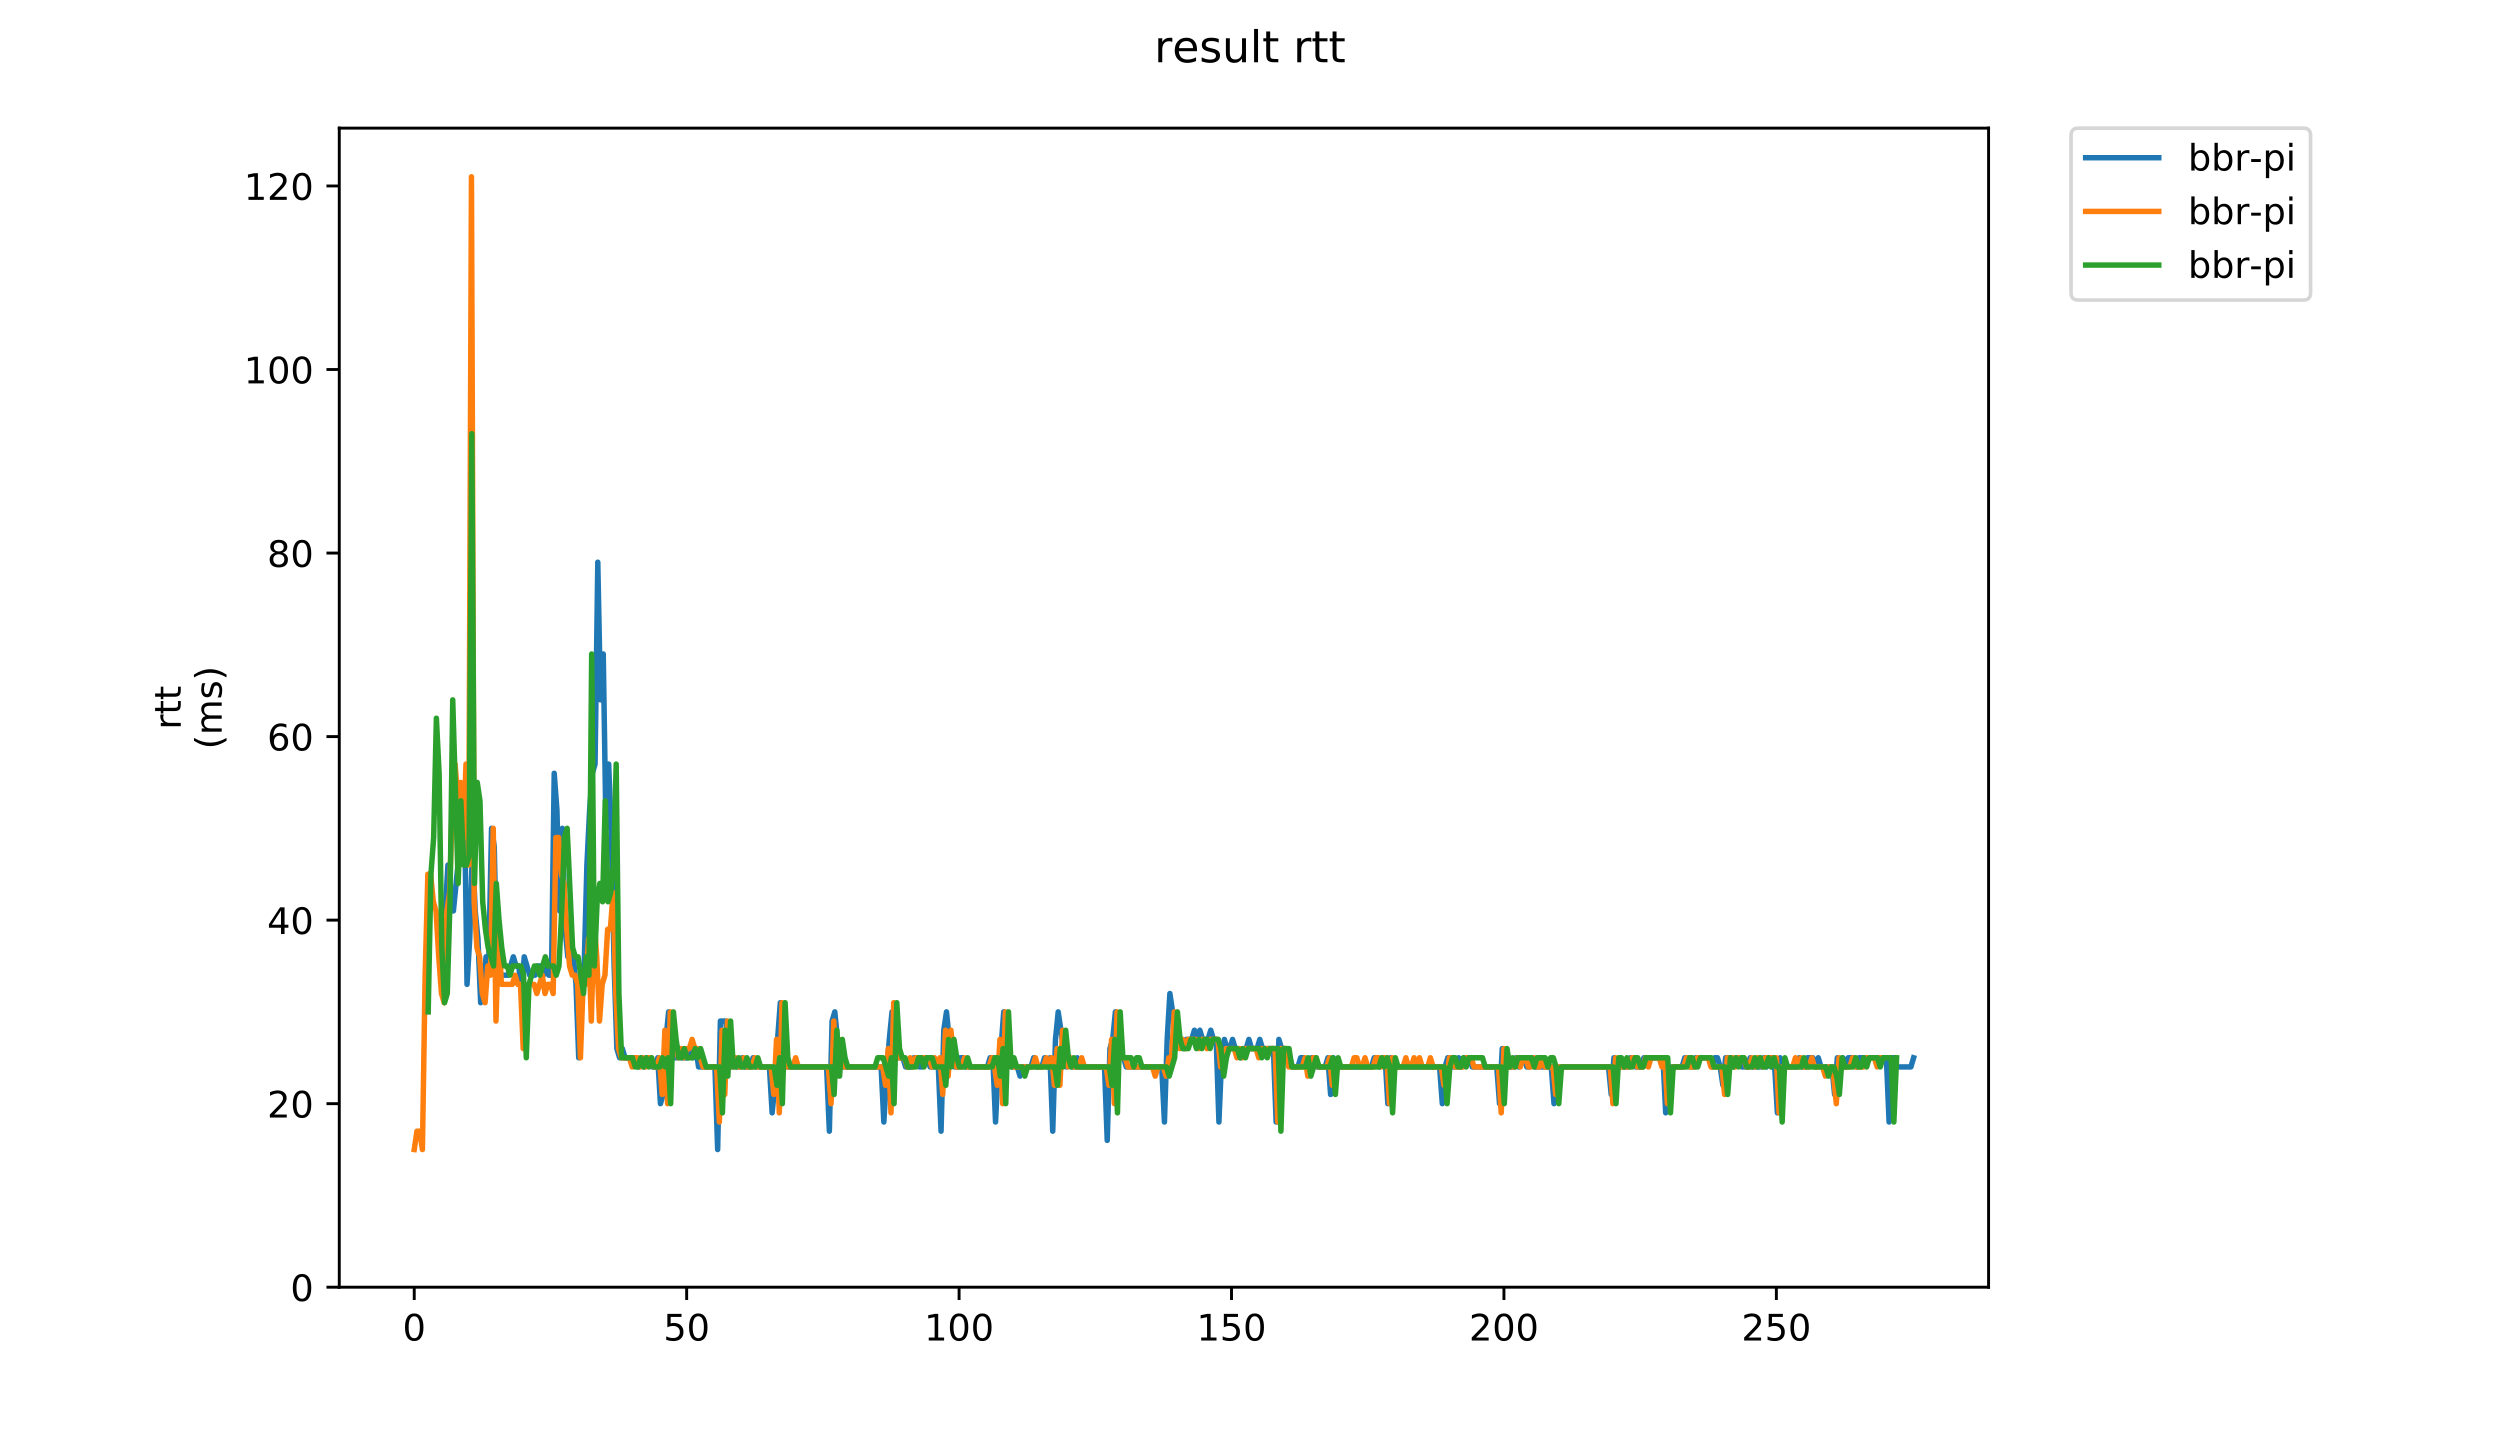 <?xml version="1.0" encoding="utf-8" standalone="no"?>
<!DOCTYPE svg PUBLIC "-//W3C//DTD SVG 1.1//EN"
  "http://www.w3.org/Graphics/SVG/1.1/DTD/svg11.dtd">
<!-- Created with matplotlib (https://matplotlib.org/) -->
<svg height="396pt" version="1.1" viewBox="0 0 684 396" width="684pt" xmlns="http://www.w3.org/2000/svg" xmlns:xlink="http://www.w3.org/1999/xlink">
 <defs>
  <style type="text/css">
*{stroke-linecap:butt;stroke-linejoin:round;}
  </style>
 </defs>
 <g id="figure_1">
  <g id="patch_1">
   <path d="M 0 396 
L 684 396 
L 684 0 
L 0 0 
z
" style="fill:#ffffff;"/>
  </g>
  <g id="axes_1">
   <g id="patch_2">
    <path d="M 92.824 352.174 
L 544.074 352.174 
L 544.074 35.062 
L 92.824 35.062 
z
" style="fill:#ffffff;"/>
   </g>
   <g id="matplotlib.axis_1">
    <g id="xtick_1">
     <g id="line2d_1">
      <defs>
       <path d="M 0 0 
L 0 3.5 
" id="mbd7ac1cc4b" style="stroke:#000000;stroke-width:0.8;"/>
      </defs>
      <g>
       <use style="stroke:#000000;stroke-width:0.8;" x="113.335" xlink:href="#mbd7ac1cc4b" y="352.174"/>
      </g>
     </g>
     <g id="text_1">
      <!-- 0 -->
      <defs>
       <path d="M 31.781 66.406 
Q 24.172 66.406 20.328 58.906 
Q 16.5 51.422 16.5 36.375 
Q 16.5 21.391 20.328 13.891 
Q 24.172 6.391 31.781 6.391 
Q 39.453 6.391 43.281 13.891 
Q 47.125 21.391 47.125 36.375 
Q 47.125 51.422 43.281 58.906 
Q 39.453 66.406 31.781 66.406 
z
M 31.781 74.219 
Q 44.047 74.219 50.516 64.516 
Q 56.984 54.828 56.984 36.375 
Q 56.984 17.969 50.516 8.266 
Q 44.047 -1.422 31.781 -1.422 
Q 19.531 -1.422 13.062 8.266 
Q 6.594 17.969 6.594 36.375 
Q 6.594 54.828 13.062 64.516 
Q 19.531 74.219 31.781 74.219 
z
" id="DejaVuSans-48"/>
      </defs>
      <g transform="translate(110.154 366.773)scale(0.1 -0.1)">
       <use xlink:href="#DejaVuSans-48"/>
      </g>
     </g>
    </g>
    <g id="xtick_2">
     <g id="line2d_2">
      <g>
       <use style="stroke:#000000;stroke-width:0.8;" x="187.871" xlink:href="#mbd7ac1cc4b" y="352.174"/>
      </g>
     </g>
     <g id="text_2">
      <!-- 50 -->
      <defs>
       <path d="M 10.797 72.906 
L 49.516 72.906 
L 49.516 64.594 
L 19.828 64.594 
L 19.828 46.734 
Q 21.969 47.469 24.109 47.828 
Q 26.266 48.188 28.422 48.188 
Q 40.625 48.188 47.75 41.5 
Q 54.891 34.812 54.891 23.391 
Q 54.891 11.625 47.562 5.094 
Q 40.234 -1.422 26.906 -1.422 
Q 22.312 -1.422 17.547 -0.641 
Q 12.797 0.141 7.719 1.703 
L 7.719 11.625 
Q 12.109 9.234 16.797 8.062 
Q 21.484 6.891 26.703 6.891 
Q 35.156 6.891 40.078 11.328 
Q 45.016 15.766 45.016 23.391 
Q 45.016 31 40.078 35.438 
Q 35.156 39.891 26.703 39.891 
Q 22.75 39.891 18.812 39.016 
Q 14.891 38.141 10.797 36.281 
z
" id="DejaVuSans-53"/>
      </defs>
      <g transform="translate(181.508 366.773)scale(0.1 -0.1)">
       <use xlink:href="#DejaVuSans-53"/>
       <use x="63.623" xlink:href="#DejaVuSans-48"/>
      </g>
     </g>
    </g>
    <g id="xtick_3">
     <g id="line2d_3">
      <g>
       <use style="stroke:#000000;stroke-width:0.8;" x="262.406" xlink:href="#mbd7ac1cc4b" y="352.174"/>
      </g>
     </g>
     <g id="text_3">
      <!-- 100 -->
      <defs>
       <path d="M 12.406 8.297 
L 28.516 8.297 
L 28.516 63.922 
L 10.984 60.406 
L 10.984 69.391 
L 28.422 72.906 
L 38.281 72.906 
L 38.281 8.297 
L 54.391 8.297 
L 54.391 0 
L 12.406 0 
z
" id="DejaVuSans-49"/>
      </defs>
      <g transform="translate(252.863 366.773)scale(0.1 -0.1)">
       <use xlink:href="#DejaVuSans-49"/>
       <use x="63.623" xlink:href="#DejaVuSans-48"/>
       <use x="127.246" xlink:href="#DejaVuSans-48"/>
      </g>
     </g>
    </g>
    <g id="xtick_4">
     <g id="line2d_4">
      <g>
       <use style="stroke:#000000;stroke-width:0.8;" x="336.942" xlink:href="#mbd7ac1cc4b" y="352.174"/>
      </g>
     </g>
     <g id="text_4">
      <!-- 150 -->
      <g transform="translate(327.398 366.773)scale(0.1 -0.1)">
       <use xlink:href="#DejaVuSans-49"/>
       <use x="63.623" xlink:href="#DejaVuSans-53"/>
       <use x="127.246" xlink:href="#DejaVuSans-48"/>
      </g>
     </g>
    </g>
    <g id="xtick_5">
     <g id="line2d_5">
      <g>
       <use style="stroke:#000000;stroke-width:0.8;" x="411.477" xlink:href="#mbd7ac1cc4b" y="352.174"/>
      </g>
     </g>
     <g id="text_5">
      <!-- 200 -->
      <defs>
       <path d="M 19.188 8.297 
L 53.609 8.297 
L 53.609 0 
L 7.328 0 
L 7.328 8.297 
Q 12.938 14.109 22.625 23.891 
Q 32.328 33.688 34.812 36.531 
Q 39.547 41.844 41.422 45.531 
Q 43.312 49.219 43.312 52.781 
Q 43.312 58.594 39.234 62.25 
Q 35.156 65.922 28.609 65.922 
Q 23.969 65.922 18.812 64.312 
Q 13.672 62.703 7.812 59.422 
L 7.812 69.391 
Q 13.766 71.781 18.938 73 
Q 24.125 74.219 28.422 74.219 
Q 39.75 74.219 46.484 68.547 
Q 53.219 62.891 53.219 53.422 
Q 53.219 48.922 51.531 44.891 
Q 49.859 40.875 45.406 35.406 
Q 44.188 33.984 37.641 27.219 
Q 31.109 20.453 19.188 8.297 
z
" id="DejaVuSans-50"/>
      </defs>
      <g transform="translate(401.934 366.773)scale(0.1 -0.1)">
       <use xlink:href="#DejaVuSans-50"/>
       <use x="63.623" xlink:href="#DejaVuSans-48"/>
       <use x="127.246" xlink:href="#DejaVuSans-48"/>
      </g>
     </g>
    </g>
    <g id="xtick_6">
     <g id="line2d_6">
      <g>
       <use style="stroke:#000000;stroke-width:0.8;" x="486.013" xlink:href="#mbd7ac1cc4b" y="352.174"/>
      </g>
     </g>
     <g id="text_6">
      <!-- 250 -->
      <g transform="translate(476.469 366.773)scale(0.1 -0.1)">
       <use xlink:href="#DejaVuSans-50"/>
       <use x="63.623" xlink:href="#DejaVuSans-53"/>
       <use x="127.246" xlink:href="#DejaVuSans-48"/>
      </g>
     </g>
    </g>
   </g>
   <g id="matplotlib.axis_2">
    <g id="ytick_1">
     <g id="line2d_7">
      <defs>
       <path d="M 0 0 
L -3.5 0 
" id="m4c95d29ac7" style="stroke:#000000;stroke-width:0.8;"/>
      </defs>
      <g>
       <use style="stroke:#000000;stroke-width:0.8;" x="92.824" xlink:href="#m4c95d29ac7" y="352.174"/>
      </g>
     </g>
     <g id="text_7">
      <!-- 0 -->
      <g transform="translate(79.461 355.973)scale(0.1 -0.1)">
       <use xlink:href="#DejaVuSans-48"/>
      </g>
     </g>
    </g>
    <g id="ytick_2">
     <g id="line2d_8">
      <g>
       <use style="stroke:#000000;stroke-width:0.8;" x="92.824" xlink:href="#m4c95d29ac7" y="301.959"/>
      </g>
     </g>
     <g id="text_8">
      <!-- 20 -->
      <g transform="translate(73.099 305.758)scale(0.1 -0.1)">
       <use xlink:href="#DejaVuSans-50"/>
       <use x="63.623" xlink:href="#DejaVuSans-48"/>
      </g>
     </g>
    </g>
    <g id="ytick_3">
     <g id="line2d_9">
      <g>
       <use style="stroke:#000000;stroke-width:0.8;" x="92.824" xlink:href="#m4c95d29ac7" y="251.743"/>
      </g>
     </g>
     <g id="text_9">
      <!-- 40 -->
      <defs>
       <path d="M 37.797 64.312 
L 12.891 25.391 
L 37.797 25.391 
z
M 35.203 72.906 
L 47.609 72.906 
L 47.609 25.391 
L 58.016 25.391 
L 58.016 17.188 
L 47.609 17.188 
L 47.609 0 
L 37.797 0 
L 37.797 17.188 
L 4.891 17.188 
L 4.891 26.703 
z
" id="DejaVuSans-52"/>
      </defs>
      <g transform="translate(73.099 255.542)scale(0.1 -0.1)">
       <use xlink:href="#DejaVuSans-52"/>
       <use x="63.623" xlink:href="#DejaVuSans-48"/>
      </g>
     </g>
    </g>
    <g id="ytick_4">
     <g id="line2d_10">
      <g>
       <use style="stroke:#000000;stroke-width:0.8;" x="92.824" xlink:href="#m4c95d29ac7" y="201.527"/>
      </g>
     </g>
     <g id="text_10">
      <!-- 60 -->
      <defs>
       <path d="M 33.016 40.375 
Q 26.375 40.375 22.484 35.828 
Q 18.609 31.297 18.609 23.391 
Q 18.609 15.531 22.484 10.953 
Q 26.375 6.391 33.016 6.391 
Q 39.656 6.391 43.531 10.953 
Q 47.406 15.531 47.406 23.391 
Q 47.406 31.297 43.531 35.828 
Q 39.656 40.375 33.016 40.375 
z
M 52.594 71.297 
L 52.594 62.312 
Q 48.875 64.062 45.094 64.984 
Q 41.312 65.922 37.594 65.922 
Q 27.828 65.922 22.672 59.328 
Q 17.531 52.734 16.797 39.406 
Q 19.672 43.656 24.016 45.922 
Q 28.375 48.188 33.594 48.188 
Q 44.578 48.188 50.953 41.516 
Q 57.328 34.859 57.328 23.391 
Q 57.328 12.156 50.688 5.359 
Q 44.047 -1.422 33.016 -1.422 
Q 20.359 -1.422 13.672 8.266 
Q 6.984 17.969 6.984 36.375 
Q 6.984 53.656 15.188 63.938 
Q 23.391 74.219 37.203 74.219 
Q 40.922 74.219 44.703 73.484 
Q 48.484 72.75 52.594 71.297 
z
" id="DejaVuSans-54"/>
      </defs>
      <g transform="translate(73.099 205.327)scale(0.1 -0.1)">
       <use xlink:href="#DejaVuSans-54"/>
       <use x="63.623" xlink:href="#DejaVuSans-48"/>
      </g>
     </g>
    </g>
    <g id="ytick_5">
     <g id="line2d_11">
      <g>
       <use style="stroke:#000000;stroke-width:0.8;" x="92.824" xlink:href="#m4c95d29ac7" y="151.312"/>
      </g>
     </g>
     <g id="text_11">
      <!-- 80 -->
      <defs>
       <path d="M 31.781 34.625 
Q 24.75 34.625 20.719 30.859 
Q 16.703 27.094 16.703 20.516 
Q 16.703 13.922 20.719 10.156 
Q 24.75 6.391 31.781 6.391 
Q 38.812 6.391 42.859 10.172 
Q 46.922 13.969 46.922 20.516 
Q 46.922 27.094 42.891 30.859 
Q 38.875 34.625 31.781 34.625 
z
M 21.922 38.812 
Q 15.578 40.375 12.031 44.719 
Q 8.5 49.078 8.5 55.328 
Q 8.5 64.062 14.719 69.141 
Q 20.953 74.219 31.781 74.219 
Q 42.672 74.219 48.875 69.141 
Q 55.078 64.062 55.078 55.328 
Q 55.078 49.078 51.531 44.719 
Q 48 40.375 41.703 38.812 
Q 48.828 37.156 52.797 32.312 
Q 56.781 27.484 56.781 20.516 
Q 56.781 9.906 50.312 4.234 
Q 43.844 -1.422 31.781 -1.422 
Q 19.734 -1.422 13.25 4.234 
Q 6.781 9.906 6.781 20.516 
Q 6.781 27.484 10.781 32.312 
Q 14.797 37.156 21.922 38.812 
z
M 18.312 54.391 
Q 18.312 48.734 21.844 45.562 
Q 25.391 42.391 31.781 42.391 
Q 38.141 42.391 41.719 45.562 
Q 45.312 48.734 45.312 54.391 
Q 45.312 60.062 41.719 63.234 
Q 38.141 66.406 31.781 66.406 
Q 25.391 66.406 21.844 63.234 
Q 18.312 60.062 18.312 54.391 
z
" id="DejaVuSans-56"/>
      </defs>
      <g transform="translate(73.099 155.111)scale(0.1 -0.1)">
       <use xlink:href="#DejaVuSans-56"/>
       <use x="63.623" xlink:href="#DejaVuSans-48"/>
      </g>
     </g>
    </g>
    <g id="ytick_6">
     <g id="line2d_12">
      <g>
       <use style="stroke:#000000;stroke-width:0.8;" x="92.824" xlink:href="#m4c95d29ac7" y="101.096"/>
      </g>
     </g>
     <g id="text_12">
      <!-- 100 -->
      <g transform="translate(66.736 104.895)scale(0.1 -0.1)">
       <use xlink:href="#DejaVuSans-49"/>
       <use x="63.623" xlink:href="#DejaVuSans-48"/>
       <use x="127.246" xlink:href="#DejaVuSans-48"/>
      </g>
     </g>
    </g>
    <g id="ytick_7">
     <g id="line2d_13">
      <g>
       <use style="stroke:#000000;stroke-width:0.8;" x="92.824" xlink:href="#m4c95d29ac7" y="50.88"/>
      </g>
     </g>
     <g id="text_13">
      <!-- 120 -->
      <g transform="translate(66.736 54.68)scale(0.1 -0.1)">
       <use xlink:href="#DejaVuSans-49"/>
       <use x="63.623" xlink:href="#DejaVuSans-50"/>
       <use x="127.246" xlink:href="#DejaVuSans-48"/>
      </g>
     </g>
    </g>
    <g id="text_14">
     <!-- rtt -->
     <defs>
      <path d="M 41.109 46.297 
Q 39.594 47.172 37.812 47.578 
Q 36.031 48 33.891 48 
Q 26.266 48 22.188 43.047 
Q 18.109 38.094 18.109 28.812 
L 18.109 0 
L 9.078 0 
L 9.078 54.688 
L 18.109 54.688 
L 18.109 46.188 
Q 20.953 51.172 25.484 53.578 
Q 30.031 56 36.531 56 
Q 37.453 56 38.578 55.875 
Q 39.703 55.766 41.062 55.516 
z
" id="DejaVuSans-114"/>
      <path d="M 18.312 70.219 
L 18.312 54.688 
L 36.812 54.688 
L 36.812 47.703 
L 18.312 47.703 
L 18.312 18.016 
Q 18.312 11.328 20.141 9.422 
Q 21.969 7.516 27.594 7.516 
L 36.812 7.516 
L 36.812 0 
L 27.594 0 
Q 17.188 0 13.234 3.875 
Q 9.281 7.766 9.281 18.016 
L 9.281 47.703 
L 2.688 47.703 
L 2.688 54.688 
L 9.281 54.688 
L 9.281 70.219 
z
" id="DejaVuSans-116"/>
     </defs>
     <g transform="translate(49.459 199.594)rotate(-90)scale(0.1 -0.1)">
      <use xlink:href="#DejaVuSans-114"/>
      <use x="41.113" xlink:href="#DejaVuSans-116"/>
      <use x="80.322" xlink:href="#DejaVuSans-116"/>
     </g>
     <!-- (ms) -->
     <defs>
      <path d="M 31 75.875 
Q 24.469 64.656 21.281 53.656 
Q 18.109 42.672 18.109 31.391 
Q 18.109 20.125 21.312 9.062 
Q 24.516 -2 31 -13.188 
L 23.188 -13.188 
Q 15.875 -1.703 12.234 9.375 
Q 8.594 20.453 8.594 31.391 
Q 8.594 42.281 12.203 53.312 
Q 15.828 64.359 23.188 75.875 
z
" id="DejaVuSans-40"/>
      <path d="M 52 44.188 
Q 55.375 50.25 60.062 53.125 
Q 64.75 56 71.094 56 
Q 79.641 56 84.281 50.016 
Q 88.922 44.047 88.922 33.016 
L 88.922 0 
L 79.891 0 
L 79.891 32.719 
Q 79.891 40.578 77.094 44.375 
Q 74.312 48.188 68.609 48.188 
Q 61.625 48.188 57.562 43.547 
Q 53.516 38.922 53.516 30.906 
L 53.516 0 
L 44.484 0 
L 44.484 32.719 
Q 44.484 40.625 41.703 44.406 
Q 38.922 48.188 33.109 48.188 
Q 26.219 48.188 22.156 43.531 
Q 18.109 38.875 18.109 30.906 
L 18.109 0 
L 9.078 0 
L 9.078 54.688 
L 18.109 54.688 
L 18.109 46.188 
Q 21.188 51.219 25.484 53.609 
Q 29.781 56 35.688 56 
Q 41.656 56 45.828 52.969 
Q 50 49.953 52 44.188 
z
" id="DejaVuSans-109"/>
      <path d="M 44.281 53.078 
L 44.281 44.578 
Q 40.484 46.531 36.375 47.5 
Q 32.281 48.484 27.875 48.484 
Q 21.188 48.484 17.844 46.438 
Q 14.5 44.391 14.5 40.281 
Q 14.5 37.156 16.891 35.375 
Q 19.281 33.594 26.516 31.984 
L 29.594 31.297 
Q 39.156 29.25 43.188 25.516 
Q 47.219 21.781 47.219 15.094 
Q 47.219 7.469 41.188 3.016 
Q 35.156 -1.422 24.609 -1.422 
Q 20.219 -1.422 15.453 -0.562 
Q 10.688 0.297 5.422 2 
L 5.422 11.281 
Q 10.406 8.688 15.234 7.391 
Q 20.062 6.109 24.812 6.109 
Q 31.156 6.109 34.562 8.281 
Q 37.984 10.453 37.984 14.406 
Q 37.984 18.062 35.516 20.016 
Q 33.062 21.969 24.703 23.781 
L 21.578 24.516 
Q 13.234 26.266 9.516 29.906 
Q 5.812 33.547 5.812 39.891 
Q 5.812 47.609 11.281 51.797 
Q 16.75 56 26.812 56 
Q 31.781 56 36.172 55.266 
Q 40.578 54.547 44.281 53.078 
z
" id="DejaVuSans-115"/>
      <path d="M 8.016 75.875 
L 15.828 75.875 
Q 23.141 64.359 26.781 53.312 
Q 30.422 42.281 30.422 31.391 
Q 30.422 20.453 26.781 9.375 
Q 23.141 -1.703 15.828 -13.188 
L 8.016 -13.188 
Q 14.5 -2 17.703 9.062 
Q 20.906 20.125 20.906 31.391 
Q 20.906 42.672 17.703 53.656 
Q 14.5 64.656 8.016 75.875 
z
" id="DejaVuSans-41"/>
     </defs>
     <g transform="translate(60.657 204.995)rotate(-90)scale(0.1 -0.1)">
      <use xlink:href="#DejaVuSans-40"/>
      <use x="39.014" xlink:href="#DejaVuSans-109"/>
      <use x="136.426" xlink:href="#DejaVuSans-115"/>
      <use x="188.525" xlink:href="#DejaVuSans-41"/>
     </g>
    </g>
   </g>
   <g id="line2d_14">
    <path clip-path="url(#p7421659bf4)" d="M 121.816 249.232 
L 122.561 236.678 
L 123.307 244.211 
L 124.052 249.232 
L 125.543 234.167 
L 126.288 216.592 
L 127.033 216.592 
L 127.779 269.318 
L 128.524 256.764 
L 129.269 231.657 
L 130.015 249.232 
L 130.76 256.764 
L 131.506 274.34 
L 132.251 269.318 
L 132.996 261.786 
L 133.742 261.786 
L 134.487 226.635 
L 135.232 231.657 
L 135.978 266.808 
L 138.959 266.808 
L 140.45 261.786 
L 141.195 264.297 
L 141.941 264.297 
L 142.686 271.829 
L 143.431 261.786 
L 144.922 266.808 
L 146.413 266.808 
L 147.158 264.297 
L 147.903 264.297 
L 148.649 266.808 
L 149.394 264.297 
L 150.139 266.808 
L 150.885 266.808 
L 151.63 211.57 
L 152.376 221.614 
L 153.121 249.232 
L 153.866 226.635 
L 154.612 254.254 
L 155.357 261.786 
L 156.102 259.275 
L 156.848 261.786 
L 157.593 269.318 
L 158.338 289.405 
L 159.084 264.297 
L 159.829 264.297 
L 160.574 236.678 
L 161.32 221.614 
L 162.065 211.57 
L 162.81 209.06 
L 163.556 153.822 
L 164.301 191.484 
L 165.047 178.93 
L 165.792 226.635 
L 166.537 209.06 
L 167.283 229.146 
L 168.028 264.297 
L 168.773 286.894 
L 169.519 289.405 
L 170.264 286.894 
L 171.009 289.405 
L 173.991 289.405 
L 174.736 291.915 
L 175.482 289.405 
L 176.227 291.915 
L 176.972 289.405 
L 177.718 289.405 
L 178.463 291.915 
L 179.208 291.915 
L 179.954 289.405 
L 180.699 301.959 
L 181.444 299.448 
L 182.19 284.383 
L 182.935 276.851 
L 183.68 284.383 
L 184.426 289.405 
L 185.171 289.405 
L 185.916 286.894 
L 186.662 289.405 
L 188.153 289.405 
L 188.898 286.894 
L 189.643 289.405 
L 190.389 286.894 
L 191.134 291.915 
L 195.606 291.915 
L 196.351 314.512 
L 197.097 279.362 
L 198.588 279.362 
L 199.333 289.405 
L 200.078 291.915 
L 200.824 289.405 
L 201.569 291.915 
L 202.314 291.915 
L 203.06 289.405 
L 203.805 291.915 
L 205.296 291.915 
L 206.041 289.405 
L 206.786 291.915 
L 210.513 291.915 
L 211.259 304.469 
L 212.004 296.937 
L 212.749 284.383 
L 213.495 274.34 
L 214.24 289.405 
L 214.985 291.915 
L 226.166 291.915 
L 226.911 309.491 
L 227.656 279.362 
L 228.402 276.851 
L 229.147 284.383 
L 229.892 289.405 
L 230.638 291.915 
L 241.073 291.915 
L 241.818 306.98 
L 242.564 294.426 
L 243.309 284.383 
L 244.054 276.851 
L 244.8 286.894 
L 245.545 289.405 
L 247.036 289.405 
L 247.781 291.915 
L 249.272 291.915 
L 250.017 289.405 
L 250.762 289.405 
L 251.508 291.915 
L 252.253 291.915 
L 252.998 289.405 
L 253.744 289.405 
L 254.489 291.915 
L 256.725 291.915 
L 257.471 309.491 
L 258.216 281.872 
L 258.961 276.851 
L 259.707 284.383 
L 260.452 289.405 
L 261.197 291.915 
L 261.943 291.915 
L 262.688 289.405 
L 263.433 289.405 
L 264.179 291.915 
L 270.142 291.915 
L 270.887 289.405 
L 271.632 289.405 
L 272.378 306.98 
L 273.123 291.915 
L 273.868 286.894 
L 274.614 276.851 
L 275.359 291.915 
L 276.105 289.405 
L 276.85 291.915 
L 278.341 291.915 
L 279.086 294.426 
L 279.831 291.915 
L 282.067 291.915 
L 282.813 289.405 
L 283.558 291.915 
L 285.049 291.915 
L 285.794 289.405 
L 286.539 291.915 
L 287.285 289.405 
L 288.03 309.491 
L 288.776 284.383 
L 289.521 276.851 
L 291.757 291.915 
L 292.502 289.405 
L 293.248 291.915 
L 293.993 291.915 
L 294.738 289.405 
L 295.484 291.915 
L 302.192 291.915 
L 302.937 312.002 
L 303.683 286.894 
L 304.428 284.383 
L 305.173 276.851 
L 305.919 289.405 
L 307.409 289.405 
L 308.155 291.915 
L 317.844 291.915 
L 318.59 306.98 
L 319.335 284.383 
L 320.08 271.829 
L 321.571 281.872 
L 322.317 284.383 
L 323.062 284.383 
L 323.807 286.894 
L 324.553 284.383 
L 326.043 284.383 
L 326.789 281.872 
L 327.534 284.383 
L 328.279 281.872 
L 329.025 284.383 
L 330.515 284.383 
L 331.261 281.872 
L 332.006 284.383 
L 332.752 284.383 
L 333.497 306.98 
L 334.242 289.405 
L 334.988 284.383 
L 335.733 286.894 
L 336.478 286.894 
L 337.224 284.383 
L 337.969 286.894 
L 338.714 286.894 
L 339.46 289.405 
L 340.205 286.894 
L 340.95 286.894 
L 341.696 284.383 
L 342.441 286.894 
L 343.932 286.894 
L 344.677 284.383 
L 345.423 286.894 
L 348.404 286.894 
L 349.149 306.98 
L 349.895 284.383 
L 350.64 286.894 
L 351.385 286.894 
L 352.131 289.405 
L 352.876 289.405 
L 353.621 291.915 
L 355.112 291.915 
L 355.858 289.405 
L 356.603 289.405 
L 357.348 291.915 
L 358.094 291.915 
L 358.839 289.405 
L 359.584 289.405 
L 360.33 291.915 
L 362.566 291.915 
L 363.311 289.405 
L 364.056 299.448 
L 364.802 289.405 
L 365.547 291.915 
L 375.237 291.915 
L 375.982 289.405 
L 376.728 289.405 
L 377.473 291.915 
L 378.218 289.405 
L 378.964 289.405 
L 379.709 301.959 
L 380.454 289.405 
L 381.2 291.915 
L 393.871 291.915 
L 394.616 301.959 
L 395.361 291.915 
L 396.107 289.405 
L 396.852 291.915 
L 398.343 291.915 
L 399.088 289.405 
L 399.834 291.915 
L 400.579 289.405 
L 402.07 289.405 
L 402.815 291.915 
L 409.523 291.915 
L 410.269 301.959 
L 411.014 286.894 
L 411.759 291.915 
L 413.995 291.915 
L 414.741 289.405 
L 415.486 291.915 
L 416.231 289.405 
L 416.977 289.405 
L 417.722 291.915 
L 418.467 291.915 
L 419.213 289.405 
L 419.958 291.915 
L 424.43 291.915 
L 425.176 301.959 
L 425.921 291.915 
L 440.083 291.915 
L 440.828 299.448 
L 441.573 289.405 
L 442.319 291.915 
L 445.3 291.915 
L 446.046 289.405 
L 446.791 289.405 
L 447.536 291.915 
L 449.027 291.915 
L 449.772 289.405 
L 454.99 289.405 
L 455.735 304.469 
L 456.481 294.426 
L 457.226 291.915 
L 460.207 291.915 
L 460.953 289.405 
L 461.698 289.405 
L 462.443 291.915 
L 463.189 291.915 
L 463.934 289.405 
L 467.661 289.405 
L 468.406 291.915 
L 469.152 289.405 
L 469.897 289.405 
L 470.642 291.915 
L 471.388 296.937 
L 472.133 289.405 
L 473.624 289.405 
L 474.369 291.915 
L 475.114 289.405 
L 475.86 289.405 
L 476.605 291.915 
L 478.096 291.915 
L 478.841 289.405 
L 479.587 291.915 
L 481.823 291.915 
L 482.568 289.405 
L 483.313 291.915 
L 484.059 289.405 
L 484.804 291.915 
L 485.549 291.915 
L 486.295 304.469 
L 487.04 289.405 
L 487.785 291.915 
L 491.512 291.915 
L 492.258 289.405 
L 493.003 291.915 
L 493.748 291.915 
L 494.494 289.405 
L 495.984 289.405 
L 496.73 291.915 
L 497.475 289.405 
L 498.22 291.915 
L 501.202 291.915 
L 501.947 299.448 
L 502.693 289.405 
L 503.438 291.915 
L 504.183 289.405 
L 504.929 291.915 
L 505.674 289.405 
L 507.165 289.405 
L 507.91 291.915 
L 508.655 289.405 
L 516.109 289.405 
L 516.854 306.98 
L 517.6 289.405 
L 518.345 289.405 
L 519.09 291.915 
L 522.817 291.915 
L 523.563 289.405 
L 523.563 289.405 
" style="fill:none;stroke:#1f77b4;stroke-linecap:square;stroke-width:1.5;"/>
   </g>
   <g id="line2d_15">
    <path clip-path="url(#p7421659bf4)" d="M 113.335 314.512 
L 114.081 309.491 
L 114.826 309.491 
L 115.571 314.512 
L 116.317 266.808 
L 117.062 239.189 
L 117.807 239.189 
L 118.553 246.721 
L 119.298 249.232 
L 120.043 261.786 
L 120.789 271.829 
L 121.534 274.34 
L 122.28 249.232 
L 123.025 244.211 
L 123.77 219.103 
L 124.516 209.06 
L 125.261 219.103 
L 126.006 214.081 
L 126.752 229.146 
L 127.497 209.06 
L 128.242 236.678 
L 128.988 48.37 
L 129.733 246.721 
L 130.478 259.275 
L 131.224 261.786 
L 131.969 271.829 
L 132.715 274.34 
L 133.46 264.297 
L 134.205 266.808 
L 134.951 226.635 
L 135.696 279.362 
L 136.441 254.254 
L 137.187 269.318 
L 140.168 269.318 
L 140.913 266.808 
L 141.659 269.318 
L 142.404 269.318 
L 143.149 286.894 
L 143.895 271.829 
L 144.64 269.318 
L 146.131 269.318 
L 146.876 271.829 
L 148.367 266.808 
L 149.112 271.829 
L 149.858 269.318 
L 150.603 269.318 
L 151.348 271.829 
L 152.094 229.146 
L 152.839 229.146 
L 153.584 239.189 
L 154.33 241.7 
L 155.075 254.254 
L 155.821 264.297 
L 156.566 266.808 
L 157.311 266.808 
L 158.057 269.318 
L 158.802 289.405 
L 159.547 269.318 
L 160.293 269.318 
L 161.038 256.764 
L 161.783 279.362 
L 162.529 251.743 
L 163.274 261.786 
L 164.019 279.362 
L 164.765 269.318 
L 165.51 266.808 
L 166.256 254.254 
L 167.001 254.254 
L 167.746 244.211 
L 168.492 271.829 
L 169.237 286.894 
L 169.982 289.405 
L 172.218 289.405 
L 172.964 291.915 
L 173.709 289.405 
L 174.454 289.405 
L 175.2 291.915 
L 175.945 289.405 
L 176.69 291.915 
L 177.436 289.405 
L 178.181 289.405 
L 178.927 291.915 
L 179.672 291.915 
L 180.417 289.405 
L 181.163 299.448 
L 181.908 281.872 
L 182.653 301.959 
L 183.399 276.851 
L 184.144 284.383 
L 185.635 289.405 
L 186.38 286.894 
L 187.125 289.405 
L 187.871 286.894 
L 188.616 286.894 
L 189.362 284.383 
L 190.107 286.894 
L 190.852 286.894 
L 192.343 291.915 
L 196.07 291.915 
L 196.815 306.98 
L 197.56 281.872 
L 198.306 299.448 
L 199.051 279.362 
L 199.797 289.405 
L 200.542 291.915 
L 201.287 289.405 
L 202.033 291.915 
L 202.778 291.915 
L 203.523 289.405 
L 204.269 291.915 
L 205.759 291.915 
L 206.505 289.405 
L 207.25 291.915 
L 210.977 291.915 
L 211.722 299.448 
L 212.468 284.383 
L 213.213 304.469 
L 213.958 274.34 
L 214.704 286.894 
L 215.449 291.915 
L 216.94 291.915 
L 217.685 289.405 
L 218.43 291.915 
L 226.629 291.915 
L 227.375 301.959 
L 228.12 279.362 
L 228.865 294.426 
L 229.611 284.383 
L 230.356 289.405 
L 231.101 291.915 
L 241.536 291.915 
L 242.282 296.937 
L 243.027 286.894 
L 243.772 304.469 
L 244.518 274.34 
L 245.263 286.894 
L 246.009 289.405 
L 247.499 289.405 
L 248.245 291.915 
L 248.99 289.405 
L 249.735 291.915 
L 250.481 289.405 
L 254.207 289.405 
L 254.953 291.915 
L 255.698 289.405 
L 256.444 291.915 
L 257.189 289.405 
L 257.934 299.448 
L 258.68 281.872 
L 259.425 294.426 
L 260.17 281.872 
L 260.916 289.405 
L 261.661 291.915 
L 263.152 291.915 
L 263.897 289.405 
L 264.642 291.915 
L 270.605 291.915 
L 271.351 289.405 
L 272.096 291.915 
L 272.841 296.937 
L 273.587 284.383 
L 274.332 301.959 
L 275.077 276.851 
L 275.823 291.915 
L 276.568 289.405 
L 277.313 291.915 
L 282.531 291.915 
L 283.276 289.405 
L 284.022 291.915 
L 285.512 291.915 
L 286.258 289.405 
L 287.003 291.915 
L 287.748 289.405 
L 288.494 296.937 
L 289.239 286.894 
L 289.985 296.937 
L 290.73 281.872 
L 292.221 291.915 
L 292.966 289.405 
L 293.711 291.915 
L 295.202 291.915 
L 295.947 289.405 
L 296.693 291.915 
L 302.656 291.915 
L 303.401 296.937 
L 304.146 284.383 
L 304.892 301.959 
L 305.637 276.851 
L 306.382 289.405 
L 307.873 289.405 
L 308.618 291.915 
L 315.327 291.915 
L 316.072 294.426 
L 316.817 291.915 
L 318.308 291.915 
L 319.053 294.426 
L 319.799 289.405 
L 320.544 289.405 
L 321.289 276.851 
L 322.035 284.383 
L 322.78 286.894 
L 323.526 284.383 
L 324.271 286.894 
L 325.016 284.383 
L 327.252 284.383 
L 327.998 286.894 
L 328.743 284.383 
L 329.488 284.383 
L 330.234 286.894 
L 330.979 284.383 
L 333.215 284.383 
L 333.961 291.915 
L 335.451 286.894 
L 337.687 286.894 
L 338.433 289.405 
L 339.178 286.894 
L 339.923 289.405 
L 340.669 286.894 
L 343.65 286.894 
L 344.395 289.405 
L 345.141 286.894 
L 348.868 286.894 
L 349.613 306.98 
L 350.358 286.894 
L 351.849 286.894 
L 352.594 291.915 
L 356.321 291.915 
L 357.067 289.405 
L 357.812 294.426 
L 359.303 289.405 
L 360.048 289.405 
L 360.793 291.915 
L 363.029 291.915 
L 363.775 289.405 
L 364.52 296.937 
L 365.265 291.915 
L 369.738 291.915 
L 370.483 289.405 
L 371.228 289.405 
L 371.974 291.915 
L 372.719 291.915 
L 373.464 289.405 
L 374.21 291.915 
L 375.7 291.915 
L 376.446 289.405 
L 377.191 289.405 
L 377.936 291.915 
L 378.682 289.405 
L 379.427 289.405 
L 380.173 301.959 
L 380.918 289.405 
L 381.663 291.915 
L 383.899 291.915 
L 384.645 289.405 
L 385.39 291.915 
L 386.135 291.915 
L 386.881 289.405 
L 387.626 291.915 
L 388.371 289.405 
L 389.117 291.915 
L 390.608 291.915 
L 391.353 289.405 
L 392.098 291.915 
L 394.334 291.915 
L 395.08 296.937 
L 395.825 294.426 
L 396.57 289.405 
L 397.316 289.405 
L 398.061 291.915 
L 400.297 291.915 
L 401.042 289.405 
L 402.533 289.405 
L 403.279 291.915 
L 409.987 291.915 
L 410.732 304.469 
L 411.477 286.894 
L 412.223 291.915 
L 414.459 291.915 
L 415.204 289.405 
L 415.95 291.915 
L 416.695 289.405 
L 417.44 289.405 
L 418.186 291.915 
L 418.931 291.915 
L 419.676 289.405 
L 420.422 291.915 
L 421.167 291.915 
L 421.912 289.405 
L 422.658 291.915 
L 424.894 291.915 
L 425.639 299.448 
L 426.385 291.915 
L 440.546 291.915 
L 441.292 301.959 
L 442.037 289.405 
L 442.782 291.915 
L 445.764 291.915 
L 446.509 289.405 
L 447.255 289.405 
L 448 291.915 
L 449.491 291.915 
L 450.236 289.405 
L 450.981 291.915 
L 451.727 289.405 
L 453.963 289.405 
L 454.708 291.915 
L 455.453 289.405 
L 456.199 301.959 
L 456.944 294.426 
L 457.69 291.915 
L 460.671 291.915 
L 461.416 289.405 
L 462.162 291.915 
L 463.652 291.915 
L 464.398 289.405 
L 467.379 289.405 
L 468.124 291.915 
L 471.106 291.915 
L 471.851 299.448 
L 472.597 289.405 
L 473.342 291.915 
L 474.087 289.405 
L 474.833 291.915 
L 475.578 289.405 
L 477.069 289.405 
L 477.814 291.915 
L 478.559 291.915 
L 479.305 289.405 
L 480.05 291.915 
L 480.796 289.405 
L 481.541 289.405 
L 482.286 291.915 
L 483.032 289.405 
L 486.013 289.405 
L 486.758 304.469 
L 487.504 291.915 
L 490.485 291.915 
L 491.231 289.405 
L 491.976 291.915 
L 492.721 289.405 
L 493.467 291.915 
L 494.957 291.915 
L 495.703 289.405 
L 496.448 291.915 
L 498.684 291.915 
L 499.429 294.426 
L 500.175 291.915 
L 500.92 291.915 
L 501.665 294.426 
L 502.411 301.959 
L 503.156 289.405 
L 503.902 291.915 
L 506.138 291.915 
L 506.883 289.405 
L 507.628 291.915 
L 509.864 291.915 
L 510.61 289.405 
L 512.846 289.405 
L 513.591 291.915 
L 514.337 289.405 
L 515.082 289.405 
L 515.082 289.405 
" style="fill:none;stroke:#ff7f0e;stroke-linecap:square;stroke-width:1.5;"/>
   </g>
   <g id="line2d_16">
    <path clip-path="url(#p7421659bf4)" d="M 117.157 276.851 
L 117.903 239.189 
L 118.648 229.146 
L 119.394 196.506 
L 120.139 211.57 
L 120.884 259.275 
L 121.63 274.34 
L 122.375 271.829 
L 123.12 246.721 
L 123.866 191.484 
L 125.356 241.7 
L 126.102 219.103 
L 126.847 236.678 
L 127.592 236.678 
L 128.338 234.167 
L 129.083 118.672 
L 129.828 241.7 
L 130.574 214.081 
L 131.319 219.103 
L 132.065 246.721 
L 132.81 254.254 
L 133.555 259.275 
L 135.046 264.297 
L 135.791 241.7 
L 136.537 251.743 
L 137.282 259.275 
L 138.027 264.297 
L 138.773 264.297 
L 139.518 266.808 
L 140.263 264.297 
L 142.5 264.297 
L 143.245 266.808 
L 143.99 289.405 
L 144.736 269.318 
L 146.226 264.297 
L 146.972 264.297 
L 147.717 266.808 
L 149.208 261.786 
L 149.953 264.297 
L 151.444 264.297 
L 152.189 266.808 
L 152.935 264.297 
L 153.68 249.232 
L 154.425 229.146 
L 155.171 226.635 
L 156.661 259.275 
L 157.407 261.786 
L 158.152 261.786 
L 159.643 271.829 
L 160.388 261.786 
L 161.133 266.808 
L 161.879 178.93 
L 162.624 264.297 
L 163.369 246.721 
L 164.115 241.7 
L 164.86 246.721 
L 165.606 219.103 
L 166.351 246.721 
L 167.096 244.211 
L 167.842 236.678 
L 168.587 209.06 
L 169.332 271.829 
L 170.078 289.405 
L 173.059 289.405 
L 173.804 291.915 
L 174.55 291.915 
L 175.295 289.405 
L 176.041 291.915 
L 176.786 289.405 
L 177.531 291.915 
L 178.277 289.405 
L 179.022 291.915 
L 180.513 291.915 
L 181.258 289.405 
L 182.003 291.915 
L 182.749 289.405 
L 183.494 301.959 
L 184.239 276.851 
L 184.985 284.383 
L 185.73 289.405 
L 186.476 289.405 
L 187.221 286.894 
L 187.966 289.405 
L 189.457 289.405 
L 190.202 286.894 
L 190.948 289.405 
L 191.693 286.894 
L 193.184 291.915 
L 196.91 291.915 
L 197.656 304.469 
L 198.401 281.872 
L 199.147 294.426 
L 199.892 279.362 
L 200.637 291.915 
L 201.383 291.915 
L 202.128 289.405 
L 202.873 291.915 
L 203.619 291.915 
L 204.364 289.405 
L 205.109 291.915 
L 206.6 291.915 
L 207.345 289.405 
L 208.091 291.915 
L 211.818 291.915 
L 212.563 296.937 
L 213.308 289.405 
L 214.054 301.959 
L 214.799 274.34 
L 215.544 289.405 
L 216.29 291.915 
L 227.47 291.915 
L 228.215 299.448 
L 228.961 281.872 
L 229.706 294.426 
L 230.451 284.383 
L 231.197 289.405 
L 231.942 291.915 
L 239.396 291.915 
L 240.141 289.405 
L 241.632 289.405 
L 243.123 294.426 
L 243.868 289.405 
L 244.613 301.959 
L 245.359 274.34 
L 246.104 286.894 
L 246.849 289.405 
L 247.595 289.405 
L 248.34 291.915 
L 250.576 291.915 
L 251.321 289.405 
L 252.067 289.405 
L 252.812 291.915 
L 253.558 289.405 
L 255.048 289.405 
L 255.794 291.915 
L 258.03 291.915 
L 258.775 296.937 
L 259.52 284.383 
L 260.266 291.915 
L 261.011 284.383 
L 261.756 289.405 
L 262.502 291.915 
L 263.992 291.915 
L 264.738 289.405 
L 265.483 291.915 
L 271.446 291.915 
L 272.191 289.405 
L 272.937 289.405 
L 273.682 294.426 
L 274.427 286.894 
L 275.173 301.959 
L 275.918 276.851 
L 276.664 291.915 
L 277.409 289.405 
L 278.154 291.915 
L 279.645 291.915 
L 280.39 294.426 
L 281.136 291.915 
L 288.589 291.915 
L 289.335 296.937 
L 290.08 286.894 
L 290.825 291.915 
L 291.571 281.872 
L 292.316 289.405 
L 293.061 291.915 
L 293.807 289.405 
L 294.552 291.915 
L 303.496 291.915 
L 304.242 296.937 
L 304.987 284.383 
L 305.732 304.469 
L 306.478 276.851 
L 307.223 289.405 
L 309.459 289.405 
L 310.205 291.915 
L 310.95 289.405 
L 311.695 289.405 
L 312.441 291.915 
L 319.149 291.915 
L 319.894 294.426 
L 321.385 289.405 
L 322.13 276.851 
L 322.876 284.383 
L 323.621 286.894 
L 325.112 286.894 
L 325.857 284.383 
L 326.602 284.383 
L 327.348 286.894 
L 328.093 284.383 
L 328.838 286.894 
L 329.584 284.383 
L 330.329 284.383 
L 331.074 286.894 
L 331.82 284.383 
L 333.311 284.383 
L 334.056 286.894 
L 334.801 294.426 
L 335.547 289.405 
L 336.292 286.894 
L 338.528 286.894 
L 339.273 289.405 
L 340.019 286.894 
L 340.764 289.405 
L 341.509 286.894 
L 344.491 286.894 
L 345.236 289.405 
L 345.982 286.894 
L 346.727 289.405 
L 347.472 286.894 
L 349.708 286.894 
L 350.454 309.491 
L 351.199 286.894 
L 352.69 286.894 
L 353.435 291.915 
L 357.162 291.915 
L 357.907 289.405 
L 358.653 294.426 
L 360.143 289.405 
L 360.889 291.915 
L 363.87 291.915 
L 364.615 289.405 
L 365.361 299.448 
L 366.106 289.405 
L 366.852 291.915 
L 377.287 291.915 
L 378.032 289.405 
L 378.777 291.915 
L 379.523 289.405 
L 380.268 291.915 
L 381.013 304.469 
L 381.759 289.405 
L 382.504 291.915 
L 395.175 291.915 
L 395.92 301.959 
L 396.666 291.915 
L 397.411 289.405 
L 398.156 289.405 
L 398.902 291.915 
L 399.647 291.915 
L 400.393 289.405 
L 401.138 291.915 
L 401.883 289.405 
L 405.61 289.405 
L 406.355 291.915 
L 410.828 291.915 
L 411.573 301.959 
L 412.318 286.894 
L 413.064 291.915 
L 413.809 289.405 
L 414.554 291.915 
L 415.3 289.405 
L 419.026 289.405 
L 419.772 291.915 
L 420.517 289.405 
L 422.753 289.405 
L 423.499 291.915 
L 424.244 289.405 
L 424.989 289.405 
L 425.735 291.915 
L 426.48 301.959 
L 427.225 291.915 
L 441.387 291.915 
L 442.132 301.959 
L 442.878 289.405 
L 443.623 289.405 
L 444.369 291.915 
L 445.114 289.405 
L 445.859 291.915 
L 446.605 291.915 
L 447.35 289.405 
L 448.095 289.405 
L 448.841 291.915 
L 449.586 291.915 
L 450.331 289.405 
L 456.294 289.405 
L 457.04 304.469 
L 457.785 291.915 
L 461.512 291.915 
L 462.257 289.405 
L 463.002 289.405 
L 463.748 291.915 
L 464.493 291.915 
L 465.238 289.405 
L 468.22 289.405 
L 468.965 291.915 
L 471.947 291.915 
L 472.692 299.448 
L 473.437 289.405 
L 474.183 291.915 
L 474.928 289.405 
L 475.673 291.915 
L 476.419 289.405 
L 477.164 289.405 
L 477.91 291.915 
L 479.4 291.915 
L 480.146 289.405 
L 480.891 291.915 
L 481.636 289.405 
L 482.382 291.915 
L 483.127 291.915 
L 483.872 289.405 
L 484.618 291.915 
L 485.363 289.405 
L 486.108 291.915 
L 486.854 291.915 
L 487.599 306.98 
L 488.344 289.405 
L 489.09 291.915 
L 492.817 291.915 
L 493.562 289.405 
L 494.307 291.915 
L 499.525 291.915 
L 500.27 294.426 
L 501.016 291.915 
L 501.761 291.915 
L 502.506 294.426 
L 503.252 299.448 
L 503.997 289.405 
L 504.742 291.915 
L 506.978 291.915 
L 507.724 289.405 
L 508.469 291.915 
L 509.214 291.915 
L 509.96 289.405 
L 510.705 291.915 
L 511.451 289.405 
L 513.687 289.405 
L 514.432 291.915 
L 515.177 289.405 
L 517.413 289.405 
L 518.159 306.98 
L 518.904 289.405 
L 518.904 289.405 
" style="fill:none;stroke:#2ca02c;stroke-linecap:square;stroke-width:1.5;"/>
   </g>
   <g id="patch_3">
    <path d="M 92.824 352.174 
L 92.824 35.062 
" style="fill:none;stroke:#000000;stroke-linecap:square;stroke-linejoin:miter;stroke-width:0.8;"/>
   </g>
   <g id="patch_4">
    <path d="M 544.074 352.174 
L 544.074 35.062 
" style="fill:none;stroke:#000000;stroke-linecap:square;stroke-linejoin:miter;stroke-width:0.8;"/>
   </g>
   <g id="patch_5">
    <path d="M 92.824 352.174 
L 544.074 352.174 
" style="fill:none;stroke:#000000;stroke-linecap:square;stroke-linejoin:miter;stroke-width:0.8;"/>
   </g>
   <g id="patch_6">
    <path d="M 92.824 35.062 
L 544.074 35.062 
" style="fill:none;stroke:#000000;stroke-linecap:square;stroke-linejoin:miter;stroke-width:0.8;"/>
   </g>
   <g id="legend_1">
    <g id="patch_7">
     <path d="M 568.636 82.097 
L 630.169 82.097 
Q 632.169 82.097 632.169 80.097 
L 632.169 37.062 
Q 632.169 35.062 630.169 35.062 
L 568.636 35.062 
Q 566.636 35.062 566.636 37.062 
L 566.636 80.097 
Q 566.636 82.097 568.636 82.097 
z
" style="fill:#ffffff;opacity:0.8;stroke:#cccccc;stroke-linejoin:miter;"/>
    </g>
    <g id="line2d_17">
     <path d="M 570.636 43.161 
L 590.636 43.161 
" style="fill:none;stroke:#1f77b4;stroke-linecap:square;stroke-width:1.5;"/>
    </g>
    <g id="line2d_18"/>
    <g id="text_15">
     <!-- bbr-pi -->
     <defs>
      <path d="M 48.688 27.297 
Q 48.688 37.203 44.609 42.844 
Q 40.531 48.484 33.406 48.484 
Q 26.266 48.484 22.188 42.844 
Q 18.109 37.203 18.109 27.297 
Q 18.109 17.391 22.188 11.75 
Q 26.266 6.109 33.406 6.109 
Q 40.531 6.109 44.609 11.75 
Q 48.688 17.391 48.688 27.297 
z
M 18.109 46.391 
Q 20.953 51.266 25.266 53.625 
Q 29.594 56 35.594 56 
Q 45.562 56 51.781 48.094 
Q 58.016 40.188 58.016 27.297 
Q 58.016 14.406 51.781 6.484 
Q 45.562 -1.422 35.594 -1.422 
Q 29.594 -1.422 25.266 0.953 
Q 20.953 3.328 18.109 8.203 
L 18.109 0 
L 9.078 0 
L 9.078 75.984 
L 18.109 75.984 
z
" id="DejaVuSans-98"/>
      <path d="M 4.891 31.391 
L 31.203 31.391 
L 31.203 23.391 
L 4.891 23.391 
z
" id="DejaVuSans-45"/>
      <path d="M 18.109 8.203 
L 18.109 -20.797 
L 9.078 -20.797 
L 9.078 54.688 
L 18.109 54.688 
L 18.109 46.391 
Q 20.953 51.266 25.266 53.625 
Q 29.594 56 35.594 56 
Q 45.562 56 51.781 48.094 
Q 58.016 40.188 58.016 27.297 
Q 58.016 14.406 51.781 6.484 
Q 45.562 -1.422 35.594 -1.422 
Q 29.594 -1.422 25.266 0.953 
Q 20.953 3.328 18.109 8.203 
z
M 48.688 27.297 
Q 48.688 37.203 44.609 42.844 
Q 40.531 48.484 33.406 48.484 
Q 26.266 48.484 22.188 42.844 
Q 18.109 37.203 18.109 27.297 
Q 18.109 17.391 22.188 11.75 
Q 26.266 6.109 33.406 6.109 
Q 40.531 6.109 44.609 11.75 
Q 48.688 17.391 48.688 27.297 
z
" id="DejaVuSans-112"/>
      <path d="M 9.422 54.688 
L 18.406 54.688 
L 18.406 0 
L 9.422 0 
z
M 9.422 75.984 
L 18.406 75.984 
L 18.406 64.594 
L 9.422 64.594 
z
" id="DejaVuSans-105"/>
     </defs>
     <g transform="translate(598.636 46.661)scale(0.1 -0.1)">
      <use xlink:href="#DejaVuSans-98"/>
      <use x="63.477" xlink:href="#DejaVuSans-98"/>
      <use x="126.953" xlink:href="#DejaVuSans-114"/>
      <use x="167.973" xlink:href="#DejaVuSans-45"/>
      <use x="204.057" xlink:href="#DejaVuSans-112"/>
      <use x="267.533" xlink:href="#DejaVuSans-105"/>
     </g>
    </g>
    <g id="line2d_19">
     <path d="M 570.636 57.839 
L 590.636 57.839 
" style="fill:none;stroke:#ff7f0e;stroke-linecap:square;stroke-width:1.5;"/>
    </g>
    <g id="line2d_20"/>
    <g id="text_16">
     <!-- bbr-pi -->
     <g transform="translate(598.636 61.339)scale(0.1 -0.1)">
      <use xlink:href="#DejaVuSans-98"/>
      <use x="63.477" xlink:href="#DejaVuSans-98"/>
      <use x="126.953" xlink:href="#DejaVuSans-114"/>
      <use x="167.973" xlink:href="#DejaVuSans-45"/>
      <use x="204.057" xlink:href="#DejaVuSans-112"/>
      <use x="267.533" xlink:href="#DejaVuSans-105"/>
     </g>
    </g>
    <g id="line2d_21">
     <path d="M 570.636 72.517 
L 590.636 72.517 
" style="fill:none;stroke:#2ca02c;stroke-linecap:square;stroke-width:1.5;"/>
    </g>
    <g id="line2d_22"/>
    <g id="text_17">
     <!-- bbr-pi -->
     <g transform="translate(598.636 76.017)scale(0.1 -0.1)">
      <use xlink:href="#DejaVuSans-98"/>
      <use x="63.477" xlink:href="#DejaVuSans-98"/>
      <use x="126.953" xlink:href="#DejaVuSans-114"/>
      <use x="167.973" xlink:href="#DejaVuSans-45"/>
      <use x="204.057" xlink:href="#DejaVuSans-112"/>
      <use x="267.533" xlink:href="#DejaVuSans-105"/>
     </g>
    </g>
   </g>
  </g>
  <g id="text_18">
   <!-- result rtt -->
   <defs>
    <path d="M 56.203 29.594 
L 56.203 25.203 
L 14.891 25.203 
Q 15.484 15.922 20.484 11.062 
Q 25.484 6.203 34.422 6.203 
Q 39.594 6.203 44.453 7.469 
Q 49.312 8.734 54.109 11.281 
L 54.109 2.781 
Q 49.266 0.734 44.188 -0.344 
Q 39.109 -1.422 33.891 -1.422 
Q 20.797 -1.422 13.156 6.188 
Q 5.516 13.812 5.516 26.812 
Q 5.516 40.234 12.766 48.109 
Q 20.016 56 32.328 56 
Q 43.359 56 49.781 48.891 
Q 56.203 41.797 56.203 29.594 
z
M 47.219 32.234 
Q 47.125 39.594 43.094 43.984 
Q 39.062 48.391 32.422 48.391 
Q 24.906 48.391 20.391 44.141 
Q 15.875 39.891 15.188 32.172 
z
" id="DejaVuSans-101"/>
    <path d="M 8.5 21.578 
L 8.5 54.688 
L 17.484 54.688 
L 17.484 21.922 
Q 17.484 14.156 20.5 10.266 
Q 23.531 6.391 29.594 6.391 
Q 36.859 6.391 41.078 11.031 
Q 45.312 15.672 45.312 23.688 
L 45.312 54.688 
L 54.297 54.688 
L 54.297 0 
L 45.312 0 
L 45.312 8.406 
Q 42.047 3.422 37.719 1 
Q 33.406 -1.422 27.688 -1.422 
Q 18.266 -1.422 13.375 4.438 
Q 8.5 10.297 8.5 21.578 
z
M 31.109 56 
z
" id="DejaVuSans-117"/>
    <path d="M 9.422 75.984 
L 18.406 75.984 
L 18.406 0 
L 9.422 0 
z
" id="DejaVuSans-108"/>
    <path id="DejaVuSans-32"/>
   </defs>
   <g transform="translate(315.818 17.038)scale(0.12 -0.12)">
    <use xlink:href="#DejaVuSans-114"/>
    <use x="41.082" xlink:href="#DejaVuSans-101"/>
    <use x="102.605" xlink:href="#DejaVuSans-115"/>
    <use x="154.705" xlink:href="#DejaVuSans-117"/>
    <use x="218.084" xlink:href="#DejaVuSans-108"/>
    <use x="245.867" xlink:href="#DejaVuSans-116"/>
    <use x="285.076" xlink:href="#DejaVuSans-32"/>
    <use x="316.863" xlink:href="#DejaVuSans-114"/>
    <use x="357.977" xlink:href="#DejaVuSans-116"/>
    <use x="397.186" xlink:href="#DejaVuSans-116"/>
   </g>
  </g>
 </g>
 <defs>
  <clipPath id="p7421659bf4">
   <rect height="317.112" width="451.25" x="92.824" y="35.062"/>
  </clipPath>
 </defs>
</svg>
